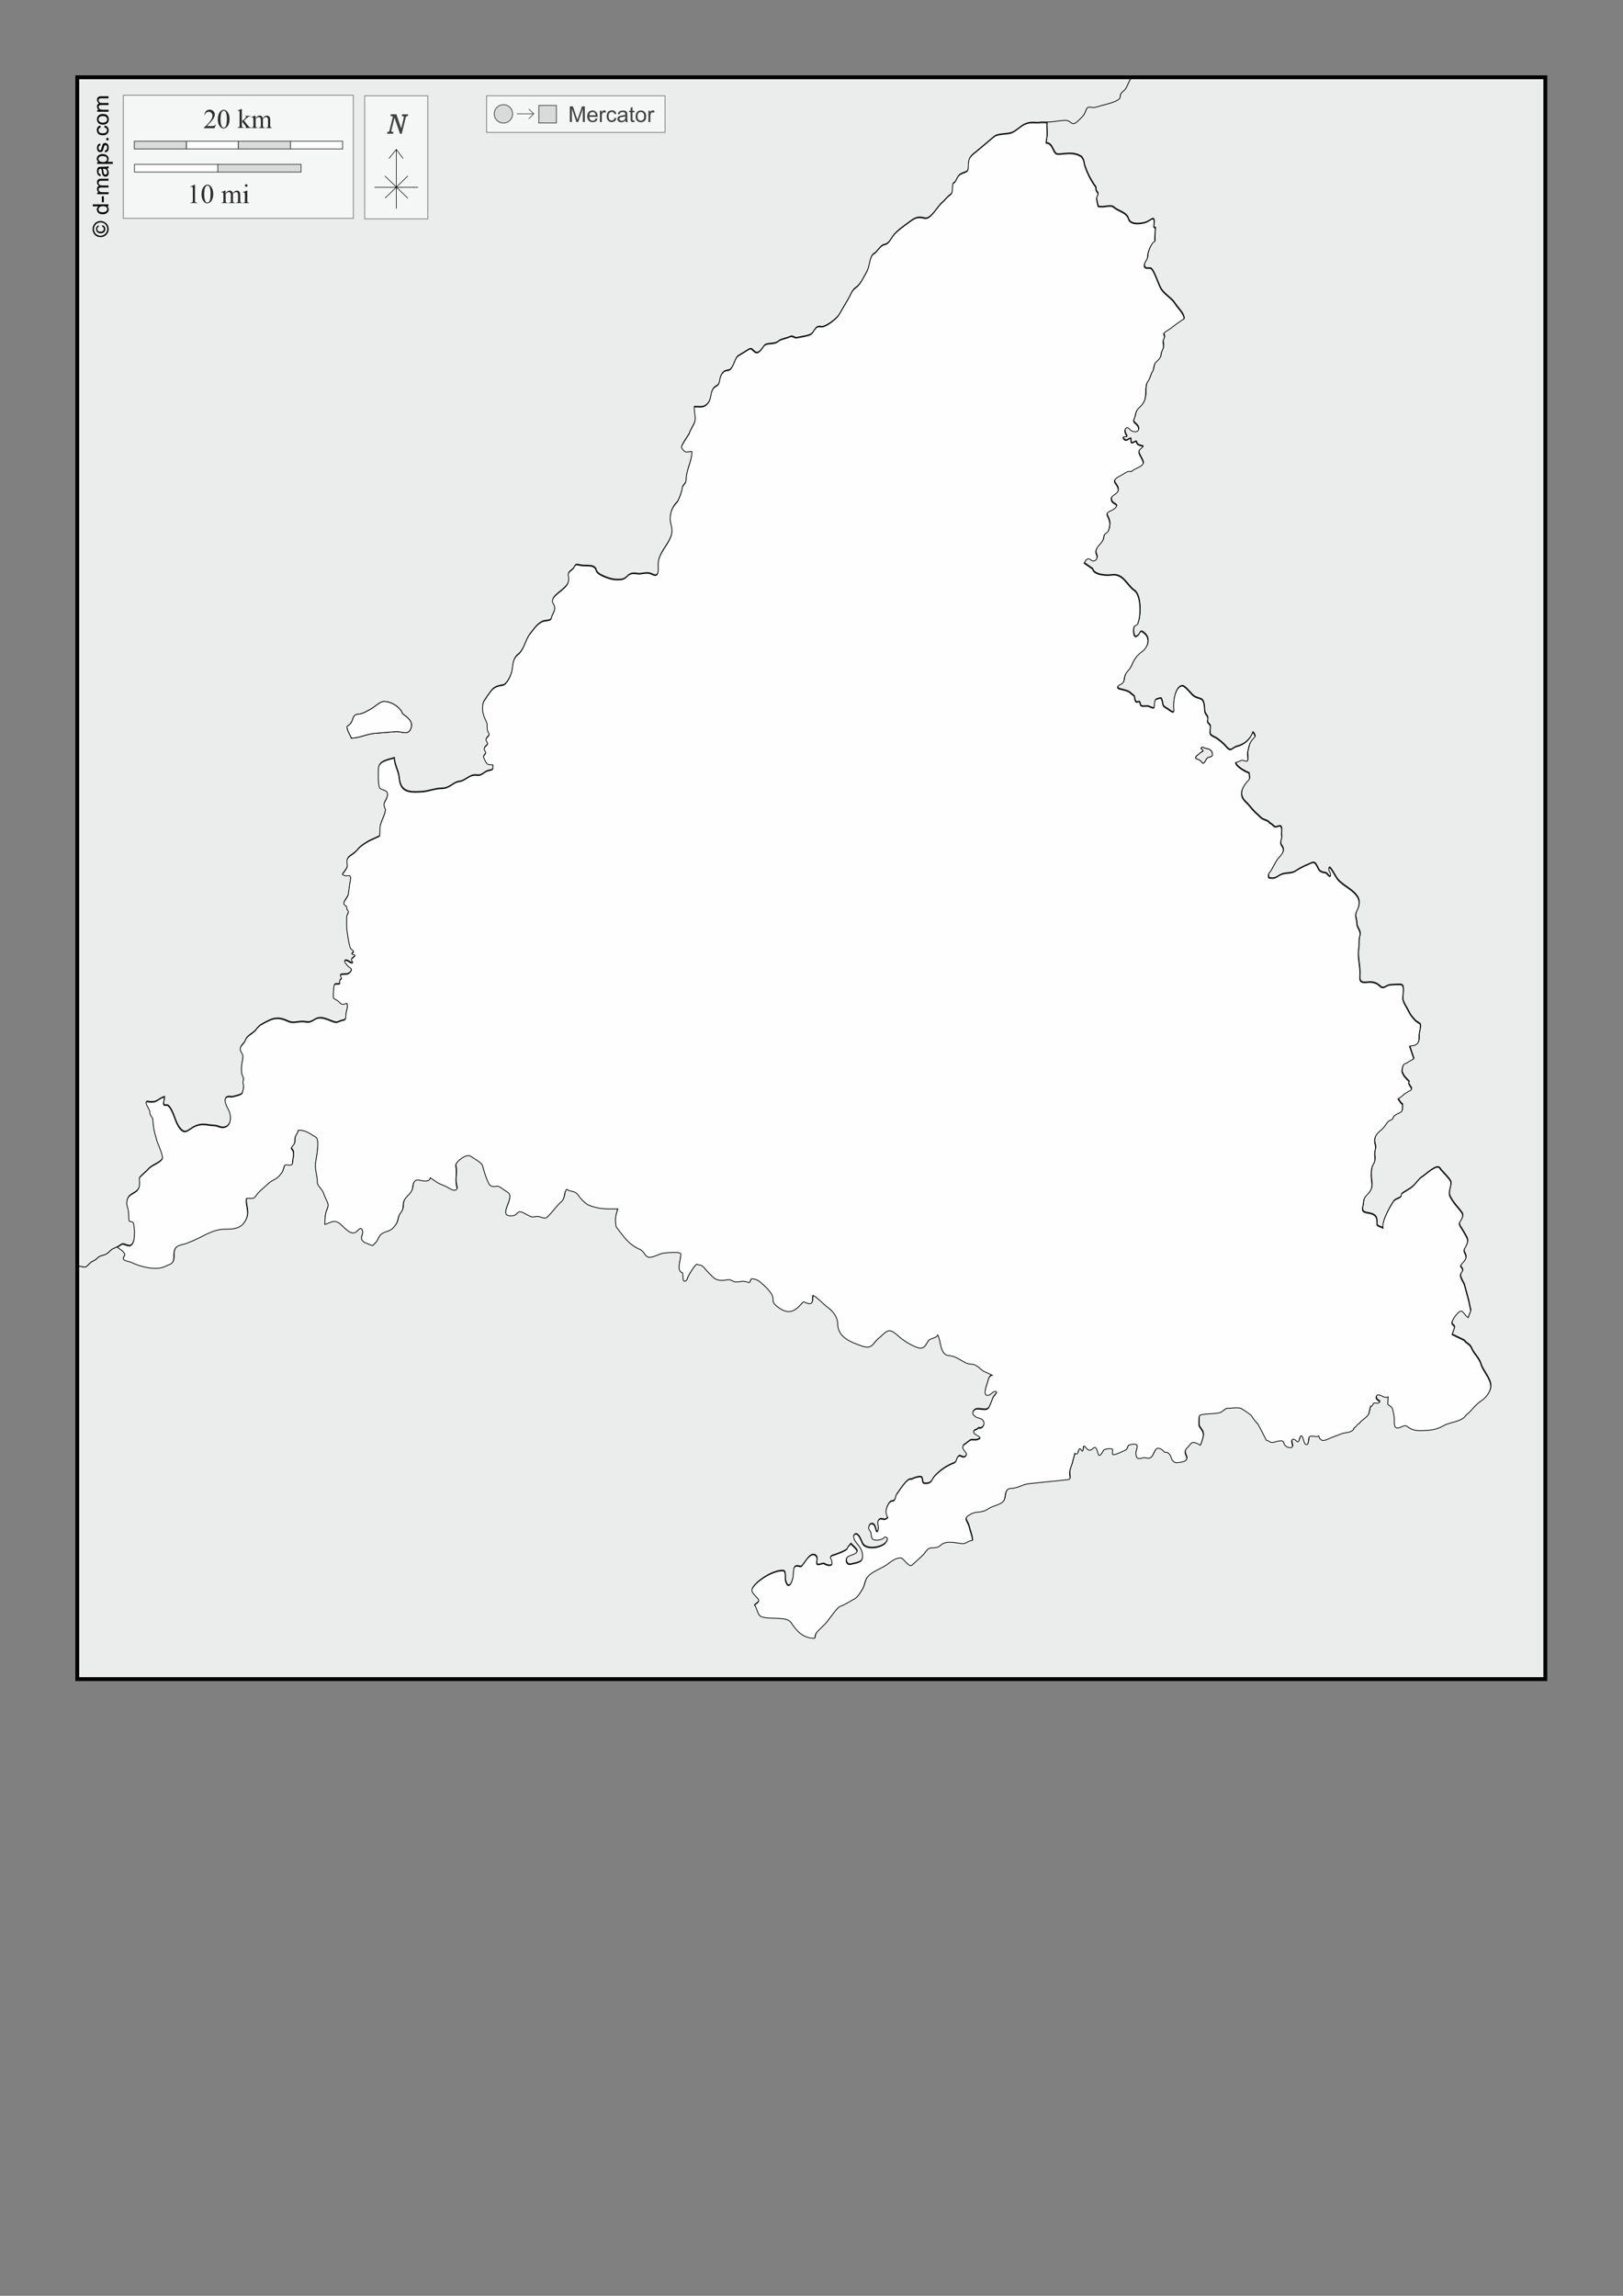 <?xml version="1.0" encoding="UTF-8"?>
<!DOCTYPE svg PUBLIC "-//W3C//DTD SVG 1.1//EN" "http://www.w3.org/Graphics/SVG/1.1/DTD/svg11.dtd">
<!-- Creator: CorelDRAW -->
<svg xmlns="http://www.w3.org/2000/svg" xml:space="preserve" width="210mm" height="297mm" version="1.1" style="shape-rendering:geometricPrecision; text-rendering:geometricPrecision; image-rendering:optimizeQuality; fill-rule:evenodd; clip-rule:evenodd"
viewBox="0 0 21000 29700"
 xmlns:xlink="http://www.w3.org/1999/xlink">
 <rect x="0" y="0" width="21000" height="29700" fill="#808080" stroke="none"/>
 <defs>
  <style type="text/css">
   <![CDATA[
    .str1 {stroke:black;stroke-width:10;stroke-opacity:0.502}
    .str3 {stroke:black;stroke-width:50}
    .str5 {stroke:#434242;stroke-width:10}
    .str2 {stroke:#3F3E3F;stroke-width:10}
    .str0 {stroke:black;stroke-width:10}
    .str6 {stroke:#2B2A29;stroke-width:7.62}
    .str4 {stroke:black;stroke-width:7.62}
    .fil7 {fill:none}
    .fil1 {fill:#FEFEFE}
    .fil0 {fill:#EBECEC}
    .fil9 {fill:#D9DADA}
    .fil5 {fill:#FEFEFE;fill-rule:nonzero}
    .fil4 {fill:#D9DADA;fill-rule:nonzero}
    .fil8 {fill:#434242;fill-rule:nonzero}
    .fil6 {fill:#2B2A29;fill-rule:nonzero}
    .fil3 {fill:black;fill-rule:nonzero}
    .fil2 {fill:#FEFEFE;fill-rule:nonzero;fill-opacity:0.502}
   ]]>
  </style>
 </defs>
 <g id="Plan_x0020_1">
  <path class="fil0 str0" d="M15633 9685c-20,5 -52,-14 -73,-18 -12,-3 -29,13 -16,24 10,8 22,12 22,26 -8,2 -33,18 -39,24 -15,15 -79,57 -52,72 29,16 54,17 75,48 35,50 49,-54 84,-61 13,-2 42,-11 50,-21 11,-14 -1,-66 -18,-73l-33 -21zm-14633 6689l93 18c24,8 68,-57 92,-69 27,-13 54,-26 75,-48 36,-39 75,-29 117,-54 39,-23 56,-59 102,-75l43 -20 0 0c33,27 124,67 86,122 -38,55 59,55 101,76 112,56 313,105 426,52 98,-46 119,-32 119,-156 0,-145 106,-110 199,-160 159,-55 286,-168 462,-168 137,0 232,-16 282,-151 31,-82 -22,-176 -5,-246 39,-10 91,15 117,-27 21,-34 63,-74 94,-102 52,-42 75,-78 139,-110 54,-27 78,-53 112,-101 14,-21 24,-83 36,-91 21,-15 97,22 97,-28 0,-50 32,-130 -2,-168 -29,-32 -1,-39 22,-74 21,-32 4,-64 17,-97 14,-35 32,-49 41,-87 97,0 148,46 225,91 54,32 7,262 -2,322 -16,95 25,182 21,269 16,60 70,83 85,144 10,38 61,121 56,151 -6,37 -26,69 -33,105 -7,37 -10,100 -10,138 72,-18 112,-68 185,-17 59,41 129,151 207,122 33,-12 74,-98 96,-23 17,58 -57,92 23,150l105 43c28,-23 54,-47 75,-94 47,-107 132,-68 197,-141 48,-54 46,-61 63,-128 19,-75 63,-64 63,-166 0,-108 110,-122 122,-228 5,-46 19,-104 83,-91 46,9 132,31 145,-30l76 51c49,36 108,46 159,79 29,18 98,57 112,4 -36,-114 4,-182 -18,-288 -10,-49 139,-162 190,-127 36,25 146,83 157,123 21,80 46,158 79,229 22,47 68,45 113,37 22,-4 102,61 130,77 119,67 -146,319 58,307 92,-6 57,-89 161,-33 57,25 81,58 145,43 50,-13 94,28 135,17 30,-8 148,-169 192,-204 65,-52 31,-120 77,-166 46,34 106,14 144,71 29,43 96,118 145,136 139,54 231,46 372,46 -29,87 -40,133 -22,232 108,135 153,224 311,294 46,20 59,79 99,96 48,21 145,-40 197,-49 27,-5 226,-27 229,10 5,71 -64,221 22,243 8,31 4,63 11,93 8,35 50,6 52,-18 3,-27 101,-184 122,-184 2,-5 14,4 17,5 9,4 23,7 33,7 20,2 32,23 49,35 12,21 107,119 130,135 46,34 115,29 170,18 46,-9 69,28 107,28 74,0 85,-23 162,7 32,13 14,-49 54,-48 31,1 70,18 94,38 49,41 163,140 169,205 7,74 -7,51 43,107 118,93 205,112 319,-17 53,-60 24,-28 97,-13 74,15 46,-60 57,-105 31,0 156,129 192,154 65,45 130,128 130,208 0,180 168,241 316,294 145,51 137,-49 233,-115 108,-108 128,-111 241,-11 64,57 167,120 249,147 105,35 109,-94 163,-111 19,-6 92,-28 92,-54 43,57 26,260 145,267 120,7 196,110 285,110 69,0 109,53 162,91l114 53c-38,9 -50,49 -62,97 -6,26 -74,184 17,162 27,-7 61,-52 83,-50 49,6 -17,57 -27,79 -20,47 -34,97 -59,139l-24 15c-30,10 -88,-5 -122,-4 -39,1 -80,46 -44,80 26,24 41,32 75,39 29,6 53,32 57,61 4,37 -34,85 -73,65 -12,28 -64,22 -62,54 2,40 158,69 40,100 -29,8 -53,-5 -80,4 -15,5 -52,41 -73,52 -53,29 -15,76 10,106 32,40 -19,81 -52,54 -12,1 -22,-12 -29,-9 -43,15 -28,77 -71,94 -98,39 -164,83 -243,162 -51,51 -37,109 -137,102 -33,-2 -24,-47 -33,-71 -14,-37 -118,6 -138,18 -52,-29 -165,166 -189,191 -14,15 -17,86 -45,88 -42,3 -53,22 -72,59 -32,64 -23,109 3,157l-36 24c-27,4 -62,-21 -83,7 -20,27 -10,53 -4,81 3,11 -2,36 -4,48 -7,28 -19,30 -27,3 -8,-27 -13,-65 -39,-79 -24,-13 -45,4 -52,27 -9,29 -3,34 12,55 37,52 -10,124 92,124 27,0 87,-14 99,-41 32,3 51,12 21,64 -46,79 -265,115 -310,20 -12,-26 -65,-176 -113,-98l10 49c26,47 71,81 91,134 16,43 32,123 -18,151 -33,18 -84,27 -120,35 -58,14 -77,-63 -41,-96 27,-25 150,-42 117,-89 -23,-33 -50,-52 -77,-81 -2,3 -4,7 -7,10 -8,10 -16,19 -24,28 -5,6 -12,22 -15,28 -9,23 -136,71 -164,79 -104,29 -15,42 -33,119 -8,36 -83,9 -99,-4 -17,-14 -92,32 -97,-2 -6,-39 19,-78 -16,-105 -82,-63 -161,155 -197,144 -85,-26 -86,12 -90,105 -3,78 -64,223 -102,74 -7,-26 9,-123 -30,-126 -122,-9 -327,120 -392,217 -55,82 129,140 63,193 -14,11 -27,23 -41,34 36,29 35,131 92,149 124,40 324,-11 382,76 79,120 161,202 304,202 1,-2 0,0 1,-2 5,-1 4,-32 7,-39 9,-18 18,-36 32,-50l97 -96c40,-39 151,-207 188,-223 59,-25 108,-49 162,-84 66,-28 87,-72 123,-127 34,-52 30,-72 50,-128 36,-103 190,-141 276,-204 54,-39 124,-99 191,-84 31,18 98,123 134,90l135 -123c25,-23 51,-70 73,-85 52,-35 103,7 164,-50 67,-62 191,-28 271,-20 58,6 84,-40 136,-40l1 -1c0,-54 -29,-115 -40,-166 -18,-88 -86,-112 2,-163 96,-64 148,-14 244,-80 71,-49 200,-50 214,-139 10,-62 14,-121 75,-124 108,-5 148,-53 246,-63l439 -45c95,-10 88,-2 79,-76 -7,-58 29,-110 39,-168l28 -102c6,9 16,11 36,3 3,-1 17,-94 41,-55 53,87 4,-102 66,-22 87,113 109,-113 157,74 19,74 64,-35 72,-41 18,-16 91,-25 113,-15 11,5 -4,58 4,69 12,18 112,-31 133,-40 58,-26 43,-16 69,-72 8,-16 116,-39 116,4 0,47 -27,72 -12,129 17,67 79,12 124,24 97,27 87,-66 137,-117 22,-22 74,7 88,26 29,40 25,-2 69,33 45,35 21,86 83,117 23,12 123,-8 140,-26 47,-51 -64,-91 26,-171 30,-27 41,-71 91,-59 23,6 51,20 71,34 8,-12 50,-136 36,-147 0,-45 -55,-82 -55,-116 0,-23 -3,-108 9,-121 26,-30 222,-16 276,-43 17,-8 60,-46 72,-48l1 -2c43,0 152,-17 185,0 33,17 115,68 137,96 11,13 47,71 58,77 1,6 7,8 7,12 6,3 11,11 16,12l45 83 67 132c31,3 44,31 79,29 48,-3 136,-56 150,13 7,36 68,68 102,48 27,-16 -26,-74 6,-99 26,-20 49,26 68,30 19,4 24,-61 40,-74 31,-25 35,88 64,106 42,26 33,-75 45,-93 23,-33 104,9 123,-16l14 35c26,12 19,29 56,23 22,-4 43,-11 63,-22 48,-24 105,-38 154,-61 50,-24 154,-13 169,-74 -2,-1 -1,0 -1,-2 23,-6 48,-60 75,-63 4,-25 109,-81 119,-127l23 -95c20,9 26,-21 37,-34 16,-20 58,15 78,-17 9,-15 -49,-25 -44,-61 11,-71 80,-7 116,-2 17,2 29,0 40,-5l-4 86c-6,21 51,39 58,62 11,36 19,71 24,108 10,62 -28,194 99,130 67,-33 57,2 124,30 34,14 82,22 119,21 115,-3 199,-6 299,-65 78,-46 239,-51 286,-133 72,-54 119,-136 197,-186 53,-34 102,-91 120,-154 32,-108 -96,-226 -122,-319 -22,-81 -89,-128 -119,-202 -25,-61 -69,-63 -99,-107l-155 -75c8,-25 17,-54 24,-69 25,-57 -27,-40 -27,-87 0,-27 94,-181 137,-143 24,22 44,55 73,78l34 -87 -27 -130 -54 -200c-13,-48 -80,-117 -38,-166 39,-44 -19,-68 -12,-87 11,-32 54,-54 67,-96 15,-50 -42,-78 -15,-126 65,-114 41,-116 -17,-222 -15,-32 -70,-85 -45,-122 20,-30 53,-78 28,-115 -49,-71 -118,-134 -156,-216 -26,-56 16,-119 12,-180 -2,-41 -117,-139 -143,-183 -38,-61 -178,78 -229,110 -50,31 -81,93 -128,129 -19,23 -139,84 -139,95 4,61 -75,50 -103,94 -50,77 -153,255 -135,345 -17,-10 -79,-23 -79,-44 0,-35 3,-83 -23,-111 -60,-65 -189,-10 -161,-118 15,-56 1,-102 43,-144 52,-52 85,-95 74,-174 -10,-73 -19,-185 27,-246 22,-51 10,-78 10,-126 0,-48 22,-68 7,-117 -28,-96 21,-147 88,-199 36,-28 64,-102 105,-116 37,-13 32,-19 45,-48 6,-13 55,-42 68,-44 1,-4 17,-6 19,-11 36,-7 27,-79 27,-104 -12,-4 -21,-16 -30,-29l-27 -40c24,-16 48,-32 70,-53 15,-15 57,-41 84,-54 62,-29 -37,-65 -10,-116 -17,-21 -65,-61 -75,-88 -9,-23 -22,-32 -18,-58 5,-35 9,-70 40,-89 16,-10 23,1 34,-17l79 -45 -55 -163 68 -12c60,-27 56,-68 56,-128 0,-40 34,-131 7,-150 -26,-19 -43,-23 -66,-49 -36,-40 -57,-65 -80,-115 -32,-68 -89,-123 -69,-206 0,-37 20,-135 -33,-135 -35,0 -135,-1 -164,12 -39,17 -64,47 -102,9 -44,-44 -101,-58 -163,-50 -119,15 -96,-42 -96,-126 0,-94 -33,-223 -16,-310 10,-49 -1,-116 12,-155 26,-77 -33,-102 -36,-169 0,-66 -35,-99 1,-167 27,-51 41,-109 16,-162 -52,-108 -190,-150 -269,-247 -23,-29 -125,-232 -107,-115 3,18 21,31 21,52 0,73 -49,-14 -62,-16 -30,-5 -41,-4 -69,-20 -26,-9 -45,-78 -67,-101 -27,-28 -56,-5 -89,9 -63,26 -113,50 -171,89 -43,28 -99,22 -147,32 -89,19 -90,78 -196,55 -17,-59 10,-61 35,-107l62 -112c36,-65 131,-112 71,-196 -38,-53 7,-80 -2,-133 -7,-40 23,-146 -45,-119 -62,24 -50,-13 -107,-41 -25,-31 -50,-36 -84,-49 -32,-12 -57,-49 -83,-69 -52,-42 -96,-110 -148,-158 -102,-94 -36,-206 45,-288 14,-14 1,-61 1,-84 -43,-14 -175,-85 -175,-139 30,-4 51,-20 78,-28 29,-9 71,31 79,-1 9,-27 -6,-69 -1,-101 4,-26 12,-49 17,-74 10,-51 42,-94 78,-128 8,-7 -22,-58 -28,-60 -34,101 -112,164 -213,188 -23,5 -63,40 -73,40 -34,2 -60,-42 -80,-62 -27,-27 -73,-65 -105,-87 -20,-13 -67,-28 -78,-50 -13,-28 3,-71 -1,-104 -3,-31 -43,-34 -36,-74 3,-23 8,-38 -6,-59 -37,-52 -29,-54 -34,-113 -13,-158 -78,-81 -159,-163 -22,-22 -96,-113 -125,-113 -99,0 -121,221 -112,294 12,91 -47,22 -86,1 -85,-45 -40,-57 -78,-134 -5,-9 -69,11 -74,21 -19,36 -7,67 -18,100 -6,18 -68,-19 -81,-20 -30,-2 -91,16 -97,-23 -11,-72 -42,-5 -60,-38 -34,-64 15,-50 -60,-101 -34,-47 -159,-53 -169,-71 -22,-40 50,-45 69,-76 17,-28 12,-68 27,-99 24,-50 60,-67 83,-124 29,-73 68,-128 131,-173 76,-54 113,-165 38,-232 -78,-69 -44,-2 -106,34 -46,27 -45,-104 -32,-127 17,-28 46,-8 52,-56 36,-87 39,-349 -49,-409 -100,-69 -143,-222 -294,-201 -64,9 -231,3 -247,-79l-109 -76c21,-44 48,-78 85,-45 47,42 101,-10 75,-65 -41,-88 74,-138 90,-207 13,-54 -1,-47 49,-82 22,-15 35,-89 33,-116 -9,-108 -93,-117 28,-171 21,-9 86,-50 46,-74 -42,-26 -53,-33 -55,-78 -1,-36 83,-62 89,-100 13,-94 -135,-112 33,-196 58,-29 86,-66 137,-51 36,-40 136,-59 153,-104 11,-32 -52,-108 -55,-144 -3,-46 48,-55 54,-78 -45,-15 -75,-7 -89,-63 -36,0 -69,60 -69,-28 0,-43 -54,45 -89,0 -35,-45 19,-32 38,-37 0,-7 -5,-12 -9,-18 -15,-34 -30,-57 -2,-89 25,-29 46,20 73,33 85,40 125,-31 50,-91 -48,-39 -14,-52 -4,-106 20,-103 52,-85 103,-161 59,-87 11,-213 60,-279 33,-44 38,-102 67,-141 15,-46 10,-91 51,-122 18,-14 50,-52 51,-74 5,-79 51,-76 28,-171 -8,-35 37,-56 9,-100 -15,-23 72,-64 95,-84 21,-18 149,-114 168,-118 0,-70 -84,-141 -116,-194 -50,-80 -139,-116 -187,-200 -25,-43 -89,-234 -120,-250 -7,-28 -113,23 -89,-67 12,-43 41,-56 41,-108 0,-41 49,-171 91,-182 6,-24 -3,-46 2,-67l6 -109c-14,1 -22,-5 -20,-23 18,-164 -30,-68 -114,-44 -60,17 -191,34 -214,-48 -25,-86 -128,-94 -190,-150 -42,-38 -130,9 -201,-11 -2,-1 -2,0 -2,-2 -6,-24 -26,-100 -18,-116 34,-69 5,-57 -7,-89 -5,-14 0,-43 -10,-52 -24,-24 -38,-58 -57,-87 -27,-41 -82,-166 -88,-212 -3,-22 -6,-44 -33,-83 -106,-72 -216,-34 -308,-34 -65,0 -57,-145 -150,-145l-1 -1c0,-39 13,-76 13,-115 0,-46 -7,-115 -1,-157l0 0c79,0 149,-18 225,-22 99,-5 81,94 174,7 20,-18 68,-64 80,-87 42,-80 19,-100 105,-87 34,6 83,-15 116,-24 56,-16 244,-54 244,-112 0,-68 53,-67 78,-118l66 -139 0 0 5361 0 0 20722 -18995 0 0 -5348 0 0z"/>
  <path class="fil0 str0" d="M5189 9193c-50,-68 -137,-118 -223,-118 -49,0 -115,70 -165,96 -49,25 -102,64 -159,67 -95,5 -58,80 -118,134 -38,35 -43,15 -24,76 10,33 37,68 45,101 100,0 199,-54 302,-62l270 -22c83,-7 163,54 199,-41 34,-89 -37,-138 -105,-188l-22 -43zm-4189 7181l93 18c24,8 68,-57 92,-69 27,-13 54,-26 75,-48 36,-39 75,-29 117,-54 39,-23 56,-59 102,-75l43 -20 0 0 60 -38c36,-3 54,21 92,21 91,0 74,-243 56,-296 -9,-27 -54,-13 -57,-33 -6,-37 -3,-78 -7,-118 -6,-53 -34,-86 -17,-146 21,-98 146,-75 159,-189 4,-34 -1,-58 -1,-91 0,-20 86,-84 107,-110 53,-65 143,-78 187,-139 28,-39 -73,-225 -77,-277 -26,-79 -38,-145 -42,-228 -3,-48 -40,-53 -40,-108 0,-36 -91,-141 -24,-129 127,22 118,-38 213,-62 0,29 -12,57 -12,85 0,44 40,9 61,30 70,71 84,203 143,283 81,109 112,19 212,-21 95,-38 148,-8 241,-5 55,2 88,41 148,16 76,-32 72,-155 40,-216 -26,-50 -112,-201 38,-171 34,-9 122,-24 135,-51 6,-14 22,-77 19,-91 -10,-53 -9,-41 -2,-91 4,-30 -17,-41 -22,-68 -7,-36 -4,-121 5,-156 10,-38 18,-79 -4,-112 -57,-84 19,-98 45,-166 26,-69 108,-84 151,-154l40 -39c130,-72 203,-124 350,-55 55,26 86,21 145,12 116,-18 106,36 212,-32 107,-68 241,63 298,34 81,-41 105,-2 105,-93 0,-50 31,-92 16,-151 -63,13 -64,26 -116,-30 -15,-16 -63,-26 -63,-52 0,-24 4,-147 17,-161 12,-12 67,5 67,-16 0,-41 -14,-24 23,-61 -4,-17 -15,-32 -15,-49 62,-16 104,14 141,-56 10,-19 -9,-31 -23,-40 -15,-10 -104,-99 -41,-89 23,4 50,33 72,33 20,0 2,-26 -2,-33 -15,-23 20,-36 34,-52 29,-32 -33,-18 -33,-40 2,-1 16,-13 21,-13 8,-32 -34,-31 -44,-68 -18,-65 -28,-133 -38,-201 -9,-62 -5,-126 -5,-190 0,-17 16,-42 21,-60 5,-21 -13,-24 -17,-40 -15,-65 9,-18 -33,-56 -32,-29 40,-94 47,-128 12,-58 15,-121 28,-179 18,-128 -37,-36 -102,-88 -4,-3 63,-71 63,-107 0,-55 -20,-88 32,-127 34,-26 74,-49 100,-84 30,-40 117,-98 164,-119l119 -55c11,-5 5,-99 11,-132 13,-70 64,-146 69,-216 -49,-92 9,-96 24,-175 14,-72 -40,-69 -90,-94 -36,-18 -26,-205 -26,-255 0,-102 122,-113 204,-140 0,84 55,167 63,255 17,191 126,194 297,183 87,-6 168,-43 255,-43 107,0 145,-83 230,-90 62,-9 109,-64 169,-79 31,-8 50,-1 79,-1 41,0 78,-51 124,-60 67,-13 61,-13 61,-78 -88,0 -83,-16 -118,-90 -14,-29 15,-36 22,-56 12,-36 -47,-50 5,-96 30,-27 27,-34 7,-65 -28,-45 57,-59 28,-106 -37,-59 -1,-98 -34,-155 -39,-83 -56,-139 -36,-235 4,-19 101,-155 118,-171 44,-39 78,-44 135,-54 49,-8 100,-116 113,-165 25,-87 4,-174 91,-238 77,-70 89,-191 154,-269 53,-63 73,-108 150,-150 27,-15 112,-9 118,-39 18,-84 79,-115 26,-199 -47,-73 93,-144 144,-200 56,-50 65,-97 52,-166 -8,-42 47,-58 68,-91 27,-42 19,-50 80,-35 72,18 195,-19 212,68 11,59 193,119 251,119 62,0 101,7 146,-40 53,-56 93,-40 161,-34 64,-7 113,-24 171,7 101,53 69,-104 75,-157 16,-140 141,-235 173,-369 17,-74 -18,-128 -18,-195 0,-92 30,-159 96,-225 19,-38 60,-139 60,-180 0,-27 50,-48 50,-104 0,-126 75,-234 75,-363 -79,0 -81,31 -134,-49 -13,-20 82,-152 99,-182 15,-59 74,-127 77,-180 3,-59 -13,-110 -13,-166 80,0 125,20 181,-51 40,-51 28,-124 61,-178 29,-47 74,-33 84,-96 11,-68 29,-139 108,-145 70,-6 83,-144 130,-185l142 -87c43,-26 55,32 96,43 36,9 80,-60 96,-83 38,-55 132,-13 190,-65 30,-27 107,-37 150,-58 36,-18 56,21 90,13 50,-10 129,-21 171,-40 60,-27 57,-125 145,-101 57,4 197,-103 227,-154l124 -211c30,-51 43,-107 96,-143 61,-41 106,-145 143,-210 36,-62 36,-192 84,-224 58,-32 84,-112 145,-122 47,-8 74,-60 101,-101 47,-72 145,-136 216,-189 76,-56 107,-75 201,-51 79,20 164,-153 224,-201 38,-31 64,-74 106,-102 50,-34 16,-110 41,-150 48,-25 36,-87 100,-121 54,-29 94,-14 94,-91 0,-134 33,-138 133,-222l197 -166c57,-48 179,-26 244,-59 58,-29 105,-83 163,-107 84,-35 126,-5 202,-20l79 1 0 0c79,0 149,-18 225,-22 99,-5 81,94 174,7 20,-18 68,-64 80,-87 42,-80 19,-100 105,-87 34,6 83,-15 116,-24 56,-16 244,-54 244,-112 0,-68 53,-67 78,-118l66 -139 0 0 -13635 0 0 15374 0 0z"/>
  <path class="fil1 str0" d="M15633 9685c-20,5 -52,-14 -73,-18 -12,-3 -29,13 -16,24 10,8 22,12 22,26 -8,2 -33,18 -39,24 -15,15 -79,57 -52,72 29,16 54,17 75,48 35,50 49,-54 84,-61 13,-2 42,-11 50,-21 11,-14 -1,-66 -18,-73l-33 -21zm-10444 -492c-50,-68 -137,-118 -223,-118 -49,0 -115,70 -165,96 -49,25 -102,64 -159,67 -95,5 -58,80 -118,134 -38,35 -43,15 -24,76 10,33 37,68 45,101 100,0 199,-54 302,-62l270 -22c83,-7 163,54 199,-41 34,-89 -37,-138 -105,-188l-22 -43zm8358 -7612c-6,43 1,111 1,157 0,38 -13,75 -13,115l1 1c92,0 84,145 150,145 92,0 202,-38 308,34 27,39 31,61 33,83 6,46 61,171 88,212 19,29 33,62 57,87 9,9 4,38 10,52 12,32 42,20 7,89 -8,16 13,92 18,116 1,2 0,2 2,2 71,20 159,-27 201,11 62,56 165,64 190,150 23,81 154,65 214,48 85,-25 132,-121 114,44 -2,17 6,23 20,23l-6 109c-5,21 3,43 -2,67 -42,10 -91,140 -91,182 0,53 -29,65 -41,108 -25,90 82,39 89,67 32,16 95,207 120,250 49,84 138,120 187,200 31,53 116,124 116,194 -18,5 -147,100 -168,118 -23,20 -110,61 -95,84 28,44 -17,65 -9,100 23,95 -23,92 -28,171 -1,23 -33,61 -51,74 -41,31 -36,76 -51,122 -29,39 -34,97 -67,141 -49,66 -1,192 -60,279 -51,76 -84,58 -103,161 -10,54 -45,67 4,106 75,60 36,132 -50,91 -27,-13 -48,-62 -73,-33 -28,32 -13,55 2,89 4,7 9,11 9,18 -19,5 -73,-8 -38,37 35,45 89,-43 89,0 0,88 33,28 69,28 14,56 44,48 89,63 -6,23 -57,32 -54,78 3,36 66,112 55,144 -16,45 -117,64 -153,104 -51,-15 -79,22 -137,51 -168,84 -20,102 -33,196 -5,38 -90,64 -89,100 1,45 12,52 55,78 40,25 -25,65 -46,74 -121,53 -37,63 -28,171 2,26 -11,101 -33,116 -50,35 -36,27 -49,82 -16,69 -131,119 -90,207 26,55 -28,107 -75,65 -37,-33 -64,1 -85,45l109 76c16,82 183,88 247,79 152,-21 194,132 294,201 87,61 85,322 49,409 -6,48 -35,28 -52,56 -14,23 -14,154 32,127 62,-36 27,-104 106,-34 75,67 38,178 -38,232 -63,45 -102,100 -131,173 -23,57 -59,74 -83,124 -15,31 -10,71 -27,99 -19,31 -91,36 -69,76 10,18 135,23 169,71 75,51 26,37 60,101 17,33 49,-34 60,38 6,39 67,21 97,23 14,1 75,37 81,20 12,-33 -1,-64 18,-100 5,-10 70,-30 74,-21 38,77 -7,89 78,134 39,21 98,90 86,-1 -9,-72 13,-294 112,-294 29,0 103,91 125,113 82,82 146,5 159,163 5,59 -3,62 34,113 14,20 10,36 6,59 -6,40 34,43 36,74 4,32 -12,76 1,104 11,22 58,37 78,50 32,21 78,60 105,87 20,20 46,64 80,62 10,-1 50,-35 73,-40 100,-24 179,-87 213,-188 6,2 35,53 28,60 -36,34 -68,77 -78,128 -5,25 -13,48 -17,74 -5,32 10,74 1,101 -8,32 -50,-8 -79,1 -27,8 -48,24 -78,28 0,54 132,125 175,139 0,23 13,70 -1,84 -81,82 -147,193 -45,288 52,48 96,116 148,158 26,21 51,57 83,69 34,13 59,18 84,49 57,29 45,66 107,41 68,-26 38,79 45,119 10,53 -36,80 2,133 61,84 -35,131 -71,196l-62 112c-26,46 -52,49 -35,107 105,23 106,-36 196,-55 48,-10 104,-3 147,-32 59,-39 109,-63 171,-89 33,-14 62,-37 89,-9 21,23 41,92 67,101 28,16 39,15 69,20 13,2 62,88 62,16 0,-21 -18,-34 -21,-52 -18,-117 84,86 107,115 78,97 217,139 269,247 25,53 11,111 -16,162 -36,68 -1,101 -1,167 3,68 62,93 36,169 -13,39 -2,105 -12,155 -17,87 16,216 16,310 0,84 -23,141 96,126 62,-8 119,6 163,50 38,38 64,9 102,-9 30,-13 129,-12 164,-12 53,0 33,98 33,135 -19,83 38,138 69,206 23,49 45,74 80,115 23,26 40,30 66,49 26,19 -7,110 -7,150 0,60 4,101 -56,128l-68 12 55 163 -79 45c-11,18 -18,8 -34,17 -31,19 -35,54 -40,89 -4,27 10,36 18,58 10,27 58,67 75,88 -27,51 72,87 10,116 -27,13 -68,39 -84,54 -22,21 -46,37 -70,53l27 40c8,13 18,25 30,29 0,25 9,96 -27,104 -3,5 -18,7 -19,11 -13,2 -62,31 -68,44 -13,29 -8,35 -45,48 -40,14 -69,88 -105,116 -66,52 -115,102 -88,199 14,49 -7,69 -7,117 0,48 13,75 -10,126 -46,61 -37,173 -27,246 11,79 -22,122 -74,174 -42,42 -28,88 -43,144 -29,109 101,53 161,118 26,28 23,75 23,111 0,21 62,34 79,44 -18,-90 85,-268 135,-345 28,-43 107,-33 103,-94 -1,-11 120,-72 139,-95 47,-36 78,-98 128,-129 51,-31 191,-171 229,-110 27,44 141,142 143,183 3,61 -38,124 -12,180 38,82 106,144 156,216 25,36 -8,84 -28,115 -25,37 30,89 45,122 58,106 82,108 17,222 -28,48 30,75 15,126 -13,43 -56,65 -67,96 -6,18 51,42 12,87 -43,49 25,118 38,166l54 200 27 130 -34 87c-30,-23 -49,-57 -73,-78 -43,-38 -137,115 -137,143 0,47 51,29 27,87 -7,15 -16,44 -24,69l155 75c30,44 73,46 99,107 30,74 97,122 119,202 26,94 153,211 122,319 -18,62 -68,120 -120,154 -78,51 -125,132 -197,186 -47,82 -208,87 -286,133 -100,58 -184,61 -299,65 -37,1 -86,-6 -119,-21 -67,-29 -57,-64 -124,-30 -127,63 -89,-69 -99,-130 -6,-38 -13,-72 -24,-108 -7,-24 -64,-42 -58,-62l4 -86c-12,6 -24,7 -40,5 -35,-5 -105,-69 -116,2 -6,36 53,46 44,61 -20,32 -62,-3 -78,17 -11,14 -17,43 -37,34l-23 95c-10,46 -116,101 -119,127 -27,4 -52,58 -75,63 0,2 -1,2 1,2 -15,62 -119,51 -169,74 -49,23 -107,37 -154,61 -21,10 -41,18 -63,22 -37,6 -30,-11 -56,-23l-14 -35c-20,25 -101,-17 -123,16 -12,18 -3,119 -45,93 -30,-18 -34,-131 -64,-106 -16,13 -21,79 -40,74 -19,-4 -42,-51 -68,-30 -32,24 21,83 -6,99 -34,20 -95,-12 -102,-48 -13,-69 -101,-16 -150,-13 -35,2 -48,-26 -79,-29l-67 -132 -45 -83c-5,-1 -10,-10 -16,-12 0,-4 -6,-6 -7,-12 -11,-6 -48,-64 -58,-77 -23,-28 -104,-79 -137,-96 -33,-17 -141,0 -185,0l-1 2c-11,1 -55,39 -72,48 -54,27 -250,13 -276,43 -12,13 -9,98 -9,121 0,34 55,71 55,116 14,11 -28,135 -36,147 -20,-14 -48,-28 -71,-34 -50,-13 -61,31 -91,59 -89,80 21,120 -26,171 -16,18 -117,37 -140,26 -61,-31 -38,-82 -83,-117 -44,-35 -40,7 -69,-33 -14,-19 -66,-47 -88,-26 -51,51 -40,144 -137,117 -45,-13 -107,43 -124,-24 -15,-57 12,-82 12,-129 0,-42 -108,-20 -116,-4 -27,56 -11,46 -69,72 -21,9 -121,58 -133,40 -8,-12 7,-64 -4,-69 -22,-11 -95,-2 -113,15 -7,7 -53,116 -72,41 -48,-187 -70,39 -157,-74 -61,-80 -12,108 -66,22 -24,-39 -38,54 -41,55 -20,8 -30,6 -36,-3l-28 102c-10,58 -46,110 -39,168 9,73 16,66 -79,76l-439 45c-98,10 -138,58 -246,63 -62,3 -66,62 -75,124 -14,89 -143,90 -214,139 -96,67 -148,16 -244,80 -89,51 -21,75 -2,163 11,51 40,112 40,166l-1 1c-53,0 -78,47 -136,40 -80,-9 -205,-43 -271,20 -61,57 -112,15 -164,50 -22,15 -48,62 -73,85l-135 123c-36,33 -103,-72 -134,-90 -67,-15 -137,45 -191,84 -86,62 -240,101 -276,204 -20,56 -16,76 -50,128 -36,55 -57,99 -123,127 -54,35 -102,60 -162,84 -38,16 -149,184 -188,223l-97 96c-14,14 -23,32 -32,50 -3,7 -2,38 -7,39 -1,2 0,0 -1,2 -143,0 -225,-82 -304,-202 -58,-87 -258,-36 -382,-76 -56,-18 -56,-120 -92,-149 14,-12 27,-23 41,-34 66,-52 -118,-110 -63,-193 64,-97 270,-226 392,-217 40,3 24,100 30,126 38,148 99,3 102,-74 4,-93 5,-131 90,-105 36,11 115,-207 197,-144 35,27 10,66 16,105 5,34 80,-12 97,2 15,13 90,39 99,4 18,-78 -71,-90 33,-119 28,-8 155,-56 164,-79 3,-6 9,-22 15,-28 8,-9 17,-18 24,-28 3,-3 5,-7 7,-10 27,29 54,48 77,81 33,47 -90,64 -117,89 -36,33 -17,110 41,96 37,-9 87,-17 120,-35 50,-28 35,-108 18,-151 -20,-53 -65,-87 -91,-134l-10 -49c49,-79 101,71 113,98 45,96 264,60 310,-20 30,-52 12,-60 -21,-64 -12,27 -72,41 -99,41 -102,0 -55,-72 -92,-124 -15,-21 -21,-26 -12,-55 7,-23 28,-41 52,-27 26,14 31,52 39,79 8,27 21,25 27,-3 3,-11 7,-36 4,-48 -7,-28 -16,-54 4,-81 21,-28 56,-3 83,-7l36 -24c-27,-48 -35,-93 -3,-157 18,-37 30,-55 72,-59 28,-2 31,-73 45,-88 24,-25 137,-221 189,-191 20,-12 124,-55 138,-18 9,24 0,69 33,71 100,7 87,-52 137,-102 79,-79 145,-123 243,-162 43,-17 27,-78 71,-94 7,-2 17,10 29,9 32,26 84,-15 52,-54 -24,-30 -63,-77 -10,-106 21,-12 58,-47 73,-52 27,-9 51,4 80,-4 118,-31 -38,-60 -40,-100 -2,-32 50,-26 62,-54 38,20 77,-28 73,-65 -3,-29 -28,-55 -57,-61 -34,-7 -50,-15 -75,-39 -36,-34 5,-79 44,-80 34,-1 92,14 122,4l24 -15c24,-42 39,-92 59,-139 10,-22 76,-74 27,-79 -22,-3 -56,43 -83,50 -91,22 -23,-136 -17,-162 12,-48 23,-89 62,-97l-114 -53c-53,-38 -92,-91 -162,-91 -88,0 -165,-102 -285,-110 -119,-7 -102,-210 -145,-267 0,26 -73,48 -92,54 -53,17 -57,146 -163,111 -82,-27 -185,-90 -249,-147 -113,-100 -133,-97 -241,11 -97,66 -89,166 -233,115 -148,-52 -316,-113 -316,-294 0,-81 -65,-164 -130,-208 -36,-25 -161,-154 -192,-154 -11,45 17,120 -57,105 -73,-15 -45,-46 -97,13 -114,129 -201,110 -319,17 -50,-56 -35,-33 -43,-107 -7,-65 -120,-164 -169,-205 -23,-20 -63,-36 -94,-38 -39,-2 -22,60 -54,48 -77,-30 -87,-7 -162,-7 -38,0 -61,-37 -107,-28 -55,11 -124,15 -170,-18 -23,-17 -118,-115 -130,-135 -17,-12 -28,-34 -49,-35 -10,-1 -24,-3 -33,-7 -3,-1 -15,-10 -17,-5 -20,0 -119,157 -122,184 -3,25 -44,54 -52,18 -7,-30 -3,-62 -11,-93 -86,-22 -17,-172 -22,-243 -3,-36 -202,-14 -229,-10 -52,9 -149,70 -197,49 -40,-18 -53,-76 -99,-96 -158,-70 -204,-159 -311,-294 -18,-99 -7,-145 22,-232 -142,0 -233,7 -372,-46 -49,-19 -116,-94 -145,-136 -37,-56 -98,-36 -144,-71 -45,46 -12,114 -77,166 -44,35 -162,196 -192,204 -41,11 -85,-30 -135,-17 -63,16 -88,-17 -145,-43 -104,-57 -69,27 -161,33 -204,12 61,-241 -58,-307 -28,-16 -108,-81 -130,-77 -45,8 -91,11 -113,-37 -33,-71 -58,-149 -79,-229 -11,-40 -121,-98 -157,-123 -51,-35 -200,78 -190,127 22,106 -17,173 18,288 -14,53 -83,15 -112,-4 -51,-33 -110,-43 -159,-79l-76 -51c-12,62 -98,40 -145,30 -64,-13 -78,46 -83,91 -11,106 -122,120 -122,228 0,102 -45,91 -63,166 -17,67 -16,74 -63,128 -65,74 -150,34 -197,141 -21,47 -48,71 -75,94l-105 -43c-80,-58 -6,-92 -23,-150 -22,-74 -63,11 -96,23 -78,29 -147,-81 -207,-122 -73,-51 -113,-1 -185,17 0,-37 3,-100 10,-138 7,-36 27,-68 33,-105 5,-30 -46,-113 -56,-151 -16,-61 -69,-84 -85,-144 5,-87 -36,-175 -21,-269 10,-60 56,-290 2,-322 -77,-45 -128,-91 -225,-91 -10,38 -27,52 -41,87 -13,33 4,66 -17,97 -23,35 -51,42 -22,74 35,38 2,118 2,168 0,50 -76,13 -97,28 -12,9 -22,71 -36,91 -33,48 -58,74 -112,101 -63,32 -86,68 -139,110 -31,28 -73,68 -94,102 -26,42 -77,17 -117,27 -17,70 35,164 5,246 -50,136 -145,151 -282,151 -176,0 -303,113 -462,168 -94,50 -199,15 -199,160 0,124 -22,110 -119,156 -113,53 -314,3 -426,-52 -41,-21 -139,-20 -101,-76 38,-55 -53,-95 -86,-122l0 0 60 -38c36,-3 54,21 92,21 91,0 74,-243 56,-296 -9,-27 -54,-13 -57,-33 -6,-37 -3,-78 -7,-118 -6,-53 -34,-86 -17,-146 21,-98 146,-75 159,-189 4,-34 -1,-58 -1,-91 0,-20 86,-84 107,-110 53,-65 143,-78 187,-139 28,-39 -73,-225 -77,-277 -26,-79 -38,-145 -42,-228 -3,-48 -40,-53 -40,-108 0,-36 -91,-141 -24,-129 127,22 118,-38 213,-62 0,29 -12,57 -12,85 0,44 40,9 61,30 70,71 84,203 143,283 81,109 112,19 212,-21 95,-38 148,-8 241,-5 55,2 88,41 148,16 76,-32 72,-155 40,-216 -26,-50 -112,-201 38,-171 34,-9 122,-24 135,-51 6,-14 22,-77 19,-91 -10,-53 -9,-41 -2,-91 4,-30 -17,-41 -22,-68 -7,-36 -4,-121 5,-156 10,-38 18,-79 -4,-112 -57,-84 19,-98 45,-166 26,-69 108,-84 151,-154l40 -39c130,-72 203,-124 350,-55 55,26 86,21 145,12 116,-18 106,36 212,-32 107,-68 241,63 298,34 81,-41 105,-2 105,-93 0,-50 31,-92 16,-151 -63,13 -64,26 -116,-30 -15,-16 -63,-26 -63,-52 0,-24 4,-147 17,-161 12,-12 67,5 67,-16 0,-41 -14,-24 23,-61 -4,-17 -15,-32 -15,-49 62,-16 104,14 141,-56 10,-19 -9,-31 -23,-40 -15,-10 -104,-99 -41,-89 23,4 50,33 72,33 20,0 2,-26 -2,-33 -15,-23 20,-36 34,-52 29,-32 -33,-18 -33,-40 2,-1 16,-13 21,-13 8,-32 -34,-31 -44,-68 -18,-65 -28,-133 -38,-201 -9,-62 -5,-126 -5,-190 0,-17 16,-42 21,-60 5,-21 -13,-24 -17,-40 -15,-65 9,-18 -33,-56 -32,-29 40,-94 47,-128 12,-58 15,-121 28,-179 18,-128 -37,-36 -102,-88 -4,-3 63,-71 63,-107 0,-55 -20,-88 32,-127 34,-26 74,-49 100,-84 30,-40 117,-98 164,-119l119 -55c11,-5 5,-99 11,-132 13,-70 64,-146 69,-216 -49,-92 9,-96 24,-175 14,-72 -40,-69 -90,-94 -36,-18 -26,-205 -26,-255 0,-102 122,-113 204,-140 0,84 55,167 63,255 17,191 126,194 297,183 87,-6 168,-43 255,-43 107,0 145,-83 230,-90 62,-9 109,-64 169,-79 31,-8 50,-1 79,-1 41,0 78,-51 124,-60 67,-13 61,-13 61,-78 -88,0 -83,-16 -118,-90 -14,-29 15,-36 22,-56 12,-36 -47,-50 5,-96 30,-27 27,-34 7,-65 -28,-45 57,-59 28,-106 -37,-59 -1,-98 -34,-155 -39,-83 -56,-139 -36,-235 4,-19 101,-155 118,-171 44,-39 78,-44 135,-54 49,-8 100,-116 113,-165 25,-87 4,-174 91,-238 77,-70 89,-191 154,-269 53,-63 73,-108 150,-150 27,-15 112,-9 118,-39 18,-84 79,-115 26,-199 -47,-73 93,-144 144,-200 56,-50 65,-97 52,-166 -8,-42 47,-58 68,-91 27,-42 19,-50 80,-35 72,18 195,-19 212,68 11,59 193,119 251,119 62,0 101,7 146,-40 53,-56 93,-40 161,-34 64,-7 113,-24 171,7 101,53 69,-104 75,-157 16,-140 141,-235 173,-369 17,-74 -18,-128 -18,-195 0,-92 30,-159 96,-225 19,-38 60,-139 60,-180 0,-27 50,-48 50,-104 0,-126 75,-234 75,-363 -79,0 -81,31 -134,-49 -13,-20 82,-152 99,-182 15,-59 74,-127 77,-180 3,-59 -13,-110 -13,-166 80,0 125,20 181,-51 40,-51 28,-124 61,-178 29,-47 74,-33 84,-96 11,-68 29,-139 108,-145 70,-6 83,-144 130,-185l142 -87c43,-26 55,32 96,43 36,9 80,-60 96,-83 38,-55 132,-13 190,-65 30,-27 107,-37 150,-58 36,-18 56,21 90,13 50,-10 129,-21 171,-40 60,-27 57,-125 145,-101 57,4 197,-103 227,-154l124 -211c30,-51 43,-107 96,-143 61,-41 106,-145 143,-210 36,-62 36,-192 84,-224 58,-32 84,-112 145,-122 47,-8 74,-60 101,-101 47,-72 145,-136 216,-189 76,-56 107,-75 201,-51 79,20 164,-153 224,-201 38,-31 64,-74 106,-102 50,-34 16,-110 41,-150 48,-25 36,-87 100,-121 54,-29 94,-14 94,-91 0,-134 33,-138 133,-222l197 -166c57,-48 179,-26 244,-59 58,-29 105,-83 163,-107 84,-35 126,-5 202,-20l79 1 0 0z"/>
  <polygon class="fil2 str1" points="1596,1232 4572,1232 4572,2825 1596,2825 "/>
  <path class="fil3" d="M1198 2963c0,-17 4,-34 13,-51 9,-17 22,-30 38,-39 17,-9 34,-14 52,-14 18,0 35,5 52,14 17,9 29,22 39,38 9,17 14,34 14,52 0,18 -5,35 -14,52 -9,17 -22,29 -39,39 -17,9 -34,14 -52,14 -18,0 -35,-5 -52,-14 -17,-9 -30,-22 -38,-39 -9,-17 -13,-34 -13,-51zm17 0c0,15 4,29 11,43 7,14 18,25 32,32 14,8 28,12 43,12 15,0 29,-4 43,-12 14,-8 24,-18 32,-32 8,-14 12,-28 12,-43 0,-15 -4,-29 -12,-43 -8,-14 -18,-25 -32,-32 -14,-8 -28,-11 -43,-11 -15,0 -30,4 -43,12 -14,8 -25,19 -32,32 -7,14 -11,28 -11,43zm104 -33l5 -17c12,3 21,9 28,18 7,9 10,20 10,33 0,16 -5,29 -16,39 -10,10 -25,15 -44,15 -12,0 -23,-2 -32,-7 -9,-5 -16,-11 -20,-20 -5,-9 -7,-18 -7,-29 0,-12 3,-22 9,-30 6,-8 14,-14 24,-17l4 16c-7,3 -12,7 -16,12 -4,5 -6,12 -6,19 0,11 4,19 11,26 8,7 18,10 32,10 14,0 25,-3 32,-10 7,-6 11,-15 11,-25 0,-8 -2,-16 -7,-22 -5,-6 -11,-10 -20,-12z"/>
  <path id="1" class="fil3" d="M1404 2668l-19 0c14,9 22,23 22,41 0,12 -3,22 -10,32 -6,10 -15,17 -27,23 -12,5 -25,8 -40,8 -15,0 -28,-2 -40,-7 -12,-5 -21,-12 -27,-22 -6,-10 -10,-21 -10,-33 0,-9 2,-17 6,-24 4,-7 9,-12 15,-17l-73 0 0 -25 202 0 0 23zm-73 78c19,0 33,-4 42,-12 9,-8 14,-17 14,-28 0,-11 -4,-20 -13,-28 -9,-8 -22,-11 -41,-11 -20,0 -35,4 -44,12 -9,8 -14,17 -14,29 0,11 4,20 13,28 9,7 23,11 42,11z"/>
  <polygon id="2" class="fil3" points="1343,2616 1318,2616 1318,2539 1343,2539 "/>
  <path id="3" class="fil3" d="M1404 2512l-146 0 0 -22 21 0c-7,-5 -13,-11 -17,-18 -4,-8 -7,-16 -7,-26 0,-11 2,-20 7,-27 5,-7 11,-12 19,-15 -17,-12 -26,-27 -26,-45 0,-15 4,-26 12,-34 8,-8 20,-12 37,-12l100 0 0 25 -92 0c-10,0 -17,1 -21,2 -4,2 -8,5 -11,9 -3,4 -4,9 -4,15 0,10 3,19 10,26 7,7 18,10 33,10l85 0 0 25 -95 0c-11,0 -19,2 -25,6 -6,4 -8,11 -8,20 0,7 2,13 6,19 4,6 9,10 16,13 7,3 17,4 31,4l76 0 0 25z"/>
  <path id="4" class="fil3" d="M1385 2181c8,9 13,18 17,27 3,9 5,18 5,27 0,16 -4,28 -12,37 -8,9 -18,13 -30,13 -7,0 -14,-2 -20,-5 -6,-3 -11,-8 -14,-13 -4,-5 -6,-11 -8,-18 -1,-5 -2,-12 -4,-22 -2,-20 -5,-35 -9,-44 -3,0 -6,0 -6,0 -10,0 -17,2 -21,7 -6,6 -8,16 -8,28 0,12 2,20 6,26 4,6 11,10 22,12l-3 24c-10,-2 -19,-6 -25,-11 -6,-5 -11,-12 -15,-22 -3,-10 -5,-21 -5,-33 0,-13 1,-23 4,-31 3,-8 7,-14 11,-17 4,-4 10,-6 17,-8 4,-1 12,-1 23,-1l33 0c23,0 38,-1 44,-2 6,-1 12,-3 18,-6l0 26c-5,3 -11,4 -18,5zm-55 2c4,9 7,23 9,41 1,10 3,17 5,22 2,4 5,7 8,10 4,2 7,3 12,3 7,0 12,-2 16,-8 4,-5 7,-12 7,-22 0,-10 -2,-18 -6,-26 -4,-7 -10,-13 -17,-16 -6,-3 -14,-4 -25,-4l-9 0z"/>
  <path id="5" class="fil3" d="M1460 2120l-203 0 0 -23 19 0c-7,-5 -13,-11 -17,-18 -4,-7 -6,-15 -6,-24 0,-13 3,-24 10,-33 6,-10 15,-17 27,-22 12,-5 25,-7 38,-7 15,0 28,3 40,8 12,5 21,13 28,23 6,10 10,21 10,32 0,8 -2,16 -5,22 -3,7 -8,12 -13,16l71 0 0 25zm-129 -23c19,0 33,-4 42,-11 9,-8 13,-17 13,-28 0,-11 -5,-20 -14,-28 -9,-8 -24,-12 -43,-12 -19,0 -33,4 -42,11 -9,8 -14,17 -14,27 0,11 5,20 15,28 10,8 24,12 43,12z"/>
  <path id="6" class="fil3" d="M1360 1973l-4 -25c10,-1 17,-5 23,-12 5,-6 8,-15 8,-26 0,-11 -2,-20 -7,-25 -5,-6 -10,-8 -16,-8 -6,0 -10,3 -13,7 -2,3 -5,12 -8,25 -5,18 -9,31 -12,38 -3,7 -8,12 -14,16 -6,4 -12,5 -20,5 -7,0 -13,-2 -18,-4 -6,-3 -10,-7 -14,-12 -3,-4 -5,-9 -7,-16 -2,-7 -3,-14 -3,-21 0,-11 2,-22 5,-30 3,-9 8,-15 13,-19 6,-4 13,-7 23,-9l3 24c-8,1 -14,4 -18,10 -4,5 -6,13 -6,22 0,11 2,19 6,24 4,5 8,7 13,7 3,0 6,-1 9,-3 3,-2 5,-5 7,-10 1,-3 3,-10 6,-22 5,-18 9,-30 11,-37 3,-7 7,-12 13,-16 6,-4 13,-6 21,-6 8,0 16,2 23,7 7,5 13,12 17,21 4,9 6,19 6,31 0,19 -4,34 -12,44 -8,10 -20,16 -35,19z"/>
  <polygon id="7" class="fil3" points="1404,1815 1376,1815 1376,1786 1404,1786 "/>
  <path id="8" class="fil3" d="M1350 1648l3 -24c17,3 30,9 39,20 9,11 14,24 14,40 0,20 -7,36 -20,48 -13,12 -32,18 -56,18 -16,0 -30,-3 -41,-8 -12,-5 -21,-13 -27,-24 -6,-11 -9,-22 -9,-35 0,-16 4,-29 12,-39 8,-10 19,-17 34,-19l4 24c-10,2 -17,6 -22,12 -5,6 -7,13 -7,21 0,13 4,23 13,31 9,8 23,12 42,12 20,0 34,-4 43,-11 9,-8 13,-17 13,-29 0,-10 -3,-18 -9,-24 -6,-7 -15,-11 -27,-12z"/>
  <path id="9" class="fil3" d="M1331 1612c-27,0 -47,-8 -60,-23 -11,-13 -16,-28 -16,-46 0,-20 7,-37 20,-49 13,-13 31,-19 55,-19 19,0 34,3 44,8 11,6 19,14 25,25 6,11 9,23 9,35 0,21 -7,37 -20,50 -13,13 -32,19 -57,19zm0 -25c19,0 33,-4 42,-12 9,-8 14,-19 14,-31 0,-12 -5,-23 -14,-31 -9,-8 -24,-12 -43,-12 -18,0 -32,4 -41,12 -9,8 -14,18 -14,31 0,12 5,23 14,31 9,8 23,12 42,12z"/>
  <path id="10" class="fil3" d="M1404 1445l-146 0 0 -22 21 0c-7,-5 -13,-11 -17,-18 -4,-8 -7,-16 -7,-26 0,-11 2,-20 7,-27 5,-7 11,-12 19,-15 -17,-12 -26,-27 -26,-45 0,-15 4,-26 12,-34 8,-8 20,-12 37,-12l100 0 0 25 -92 0c-10,0 -17,1 -21,2 -4,2 -8,5 -11,9 -3,4 -4,9 -4,15 0,10 3,19 10,26 7,7 18,10 33,10l85 0 0 25 -95 0c-11,0 -19,2 -25,6 -6,4 -8,11 -8,20 0,7 2,13 6,19 4,6 9,10 16,13 7,3 17,4 31,4l76 0 0 25z"/>
  <g id="_2502231511360">
   <g>
    <polygon class="fil4 str2" points="1738,1827 2412,1827 2412,1927 1738,1927 "/>
    <polygon class="fil5 str2" points="2412,1827 3085,1827 3085,1927 2412,1927 "/>
    <polygon class="fil4 str2" points="3085,1827 3759,1827 3759,1927 3085,1927 "/>
    <polygon class="fil5 str2" points="3759,1827 4433,1827 4433,1927 3759,1927 "/>
    <polygon class="fil4 str2" points="2818,2126 3895,2126 3895,2226 2818,2226 "/>
    <polygon class="fil5 str2" points="1740,2126 2818,2126 2818,2226 1740,2226 "/>
   </g>
   <path class="fil6" d="M2792 1613l-16 45 -138 0 0 -6c41,-37 69,-67 86,-91 17,-23 25,-45 25,-64 0,-15 -5,-27 -14,-37 -9,-10 -20,-14 -33,-14 -12,0 -22,3 -31,10 -9,7 -16,16 -20,29l-6 0c3,-21 10,-37 22,-49 12,-11 27,-17 45,-17 19,0 35,6 48,18 13,12 19,27 19,43 0,12 -3,24 -8,36 -8,19 -22,38 -41,59 -29,31 -46,50 -53,56l60 0c12,0 21,0 26,-1 5,-1 9,-3 13,-6 4,-3 7,-7 10,-12l7 0z"/>
   <path id="1" class="fil6" d="M2819 1543c0,-27 4,-50 12,-69 8,-19 19,-34 32,-43 10,-7 21,-11 32,-11 18,0 34,9 48,27 18,23 27,53 27,92 0,27 -4,50 -12,69 -8,19 -18,33 -30,41 -12,9 -24,13 -35,13 -22,0 -41,-13 -56,-39 -13,-22 -19,-49 -19,-80zm34 4c0,32 4,58 12,79 7,17 16,26 29,26 6,0 13,-3 19,-8 7,-6 12,-15 15,-28 5,-20 8,-48 8,-83 0,-27 -3,-49 -8,-67 -4,-13 -9,-23 -16,-28 -5,-4 -10,-6 -17,-6 -8,0 -15,4 -21,11 -8,10 -14,24 -17,45 -3,20 -4,41 -4,60z"/>
   <path id="2" class="fil6" d="M3129 1413l0 157 40 -37c9,-8 13,-13 15,-15 1,-1 1,-3 1,-4 0,-2 -1,-4 -3,-6 -2,-2 -5,-3 -9,-3l0 -6 69 0 0 6c-9,0 -17,2 -23,4 -6,3 -13,7 -21,14l-41 37 40 51c11,14 19,23 23,27 6,5 10,9 15,10 3,1 8,2 15,2l0 6 -77 0 0 -6c4,0 7,-1 9,-2 2,-1 2,-3 2,-5 0,-3 -2,-7 -7,-13l-48 -62 0 52c0,10 1,17 2,20 1,3 3,5 6,7 3,1 8,2 17,2l0 6 -80 0 0 -6c8,0 14,-1 18,-3 2,-1 4,-3 5,-6 2,-4 3,-10 3,-20l0 -144c0,-18 0,-29 -1,-33 -1,-4 -2,-7 -4,-8 -2,-2 -4,-2 -7,-2 -2,0 -6,1 -11,3l-3 -6 47 -19 8 0z"/>
   <path id="3" class="fil6" d="M3306 1529c11,-12 18,-18 20,-20 5,-4 11,-8 17,-10 6,-2 12,-4 18,-4 10,0 18,3 25,9 7,6 12,14 14,25 12,-14 22,-23 30,-27 8,-4 17,-6 25,-6 8,0 16,2 22,6 6,4 12,11 15,21 3,7 4,17 4,31l0 68c0,10 1,17 2,20 1,2 3,5 6,6 3,2 8,3 15,3l0 6 -77 0 0 -6 3 0c7,0 12,-1 16,-4 3,-2 5,-5 6,-9 0,-2 1,-7 1,-17l0 -68c0,-13 -2,-22 -5,-27 -5,-7 -12,-11 -22,-11 -6,0 -12,2 -18,5 -6,3 -14,9 -22,17l0 2 1 7 0 75c0,11 1,17 2,20 1,3 3,5 7,7 3,2 9,3 17,3l0 6 -79 0 0 -6c9,0 15,-1 18,-3 3,-2 5,-5 7,-9 1,-2 1,-8 1,-17l0 -68c0,-13 -2,-22 -6,-28 -5,-7 -12,-11 -21,-11 -6,0 -12,2 -18,5 -9,5 -17,11 -22,17l0 85c0,10 1,17 2,20 1,3 4,5 6,7 3,2 8,2 17,2l0 6 -78 0 0 -6c7,0 12,-1 15,-2 3,-2 5,-4 7,-7 1,-3 2,-10 2,-20l0 -60c0,-17 -1,-28 -2,-34 -1,-4 -2,-6 -4,-8 -2,-1 -4,-2 -7,-2 -3,0 -7,1 -12,3l-3 -6 48 -19 7 0 0 34z"/>
   <path class="fil6" d="M2460 2417l57 -28 6 0 0 197c0,13 1,21 2,25 1,3 3,6 7,7 3,2 11,3 21,3l0 6 -88 0 0 -6c11,0 18,-1 21,-3 3,-2 5,-4 7,-7 1,-3 2,-11 2,-25l0 -126c0,-17 -1,-28 -2,-33 -1,-4 -2,-6 -4,-8 -2,-2 -5,-3 -8,-3 -4,0 -10,2 -18,5l-3 -5z"/>
   <path id="1" class="fil6" d="M2918 2499c11,-12 18,-18 20,-20 5,-4 11,-8 17,-10 6,-2 12,-4 18,-4 10,0 18,3 25,9 7,6 12,14 14,25 12,-14 22,-23 30,-27 8,-4 17,-6 25,-6 8,0 16,2 22,6 6,4 12,11 15,21 3,7 4,17 4,31l0 68c0,10 1,17 2,20 1,2 3,5 6,6 3,2 8,3 15,3l0 6 -77 0 0 -6 3 0c7,0 12,-1 16,-4 3,-2 5,-5 6,-9 0,-2 1,-7 1,-17l0 -68c0,-13 -2,-22 -5,-27 -5,-7 -12,-11 -22,-11 -6,0 -12,2 -18,5 -6,3 -14,9 -22,17l0 2 1 7 0 75c0,11 1,17 2,20 1,3 3,5 7,7 3,2 9,3 17,3l0 6 -79 0 0 -6c9,0 15,-1 18,-3 3,-2 5,-5 7,-9 1,-2 1,-8 1,-17l0 -68c0,-13 -2,-22 -6,-28 -5,-7 -12,-11 -21,-11 -6,0 -12,2 -18,5 -9,5 -17,11 -22,17l0 85c0,10 1,17 2,20 1,3 4,5 6,7 3,2 8,2 17,2l0 6 -78 0 0 -6c7,0 12,-1 15,-2 3,-2 5,-4 7,-7 1,-3 2,-10 2,-20l0 -60c0,-17 -1,-28 -2,-34 -1,-4 -2,-6 -4,-8 -2,-1 -4,-2 -7,-2 -3,0 -7,1 -12,3l-3 -6 48 -19 7 0 0 34z"/>
   <path id="2" class="fil6" d="M3186 2383c5,0 9,2 12,5 3,3 5,8 5,12 0,5 -2,9 -5,12 -3,3 -8,5 -12,5 -5,0 -9,-2 -12,-5 -3,-3 -5,-8 -5,-12 0,-5 2,-9 5,-12 3,-3 8,-5 13,-5zm14 83l0 127c0,10 1,16 2,20 1,3 4,6 6,7 3,2 8,2 15,2l0 6 -77 0 0 -6c8,0 13,-1 15,-2 3,-1 5,-4 6,-7 2,-3 2,-10 2,-20l0 -61c0,-17 -1,-28 -2,-33 -1,-4 -2,-6 -4,-8 -2,-1 -4,-2 -7,-2 -3,0 -7,1 -12,3l-2 -6 47 -19 8 0z"/>
   <path id="3" class="fil6" d="M2608 2512c0,-27 4,-50 12,-69 8,-19 19,-34 32,-43 10,-7 21,-11 32,-11 18,0 34,9 48,27 18,23 27,53 27,92 0,27 -4,50 -12,69 -8,19 -18,33 -30,41 -12,9 -24,13 -35,13 -22,0 -41,-13 -56,-39 -13,-22 -19,-49 -19,-80zm34 4c0,32 4,58 12,79 7,17 16,26 29,26 6,0 13,-3 19,-8 7,-6 12,-15 15,-28 5,-20 8,-48 8,-83 0,-27 -3,-49 -8,-67 -4,-13 -9,-23 -16,-28 -5,-4 -10,-6 -17,-6 -8,0 -15,4 -21,11 -8,10 -14,24 -17,45 -3,20 -4,41 -4,60z"/>
  </g>
  <rect class="fil7 str3" x="1000" y="1000" width="18995" height="20722"/>
  <g id="_2502231507680">
   <polygon class="fil2 str1" points="4719,1239 5535,1239 5535,2832 4719,2832 "/>
   <path class="fil8" d="M5067 1676c-1,3 -2,6 -2,9 0,3 -1,5 -1,7 0,6 2,10 5,12 3,2 10,3 18,3l4 0 -5 23 -78 0 5 -23 3 0c7,0 13,-2 16,-5 4,-3 6,-8 8,-16l38 -154c1,-3 1,-6 2,-8 0,-3 1,-6 1,-9 0,-5 -2,-9 -6,-11 -4,-2 -11,-3 -20,-3l-3 0 5 -23 72 0 62 184 31 -129c1,-4 2,-8 2,-10 0,-3 1,-5 1,-6 0,-6 -2,-10 -5,-12 -4,-2 -10,-3 -18,-3l-4 0 5 -23 79 0 -6 23 -3 0c-7,0 -13,2 -16,5 -4,3 -6,8 -8,16l-51 208 -22 0 -72 -209 -37 155z"/>
   <line class="fil7 str4" x1="5128" y1="2699" x2="5128" y2= "1930" />
   <line class="fil7 str4" x1="4846" y1="2423" x2="5409" y2= "2423" />
   <line class="fil7 str4" x1="4983" y1="2563" x2="5277" y2= "2276" />
   <line class="fil7 str4" x1="4980" y1="2276" x2="5278" y2= "2565" />
   <line class="fil7 str4" x1="5128" y1="1933" x2="5032" y2= "2051" />
   <line class="fil7 str4" x1="5128" y1="1933" x2="5216" y2= "2051" />
  </g>
  <g id="_2502231503520">
   <polygon class="fil2 str1" points="8605,1239 8605,1713 6296,1713 6296,1239 "/>
   <path class="fil8" d="M7373 1578l0 -202 40 0 48 143c4,13 8,23 10,30 2,-7 6,-18 11,-32l49 -141 36 0 0 202 -26 0 0 -169 -59 169 -24 0 -58 -172 0 172 -26 0z"/>
   <path id="1" class="fil8" d="M7706 1531l26 3c-4,15 -11,27 -22,35 -11,8 -25,12 -42,12 -21,0 -38,-7 -51,-20 -13,-13 -19,-32 -19,-55 0,-25 6,-44 19,-57 13,-14 29,-20 49,-20 20,0 35,7 48,20 12,13 19,32 19,56 0,1 0,4 0,7l-109 0c1,16 5,28 14,37 8,9 18,13 31,13 9,0 17,-2 23,-7 6,-5 12,-12 15,-23zm-81 -40l82 0c-1,-12 -4,-22 -9,-28 -8,-10 -18,-14 -31,-14 -11,0 -21,4 -29,11 -8,8 -12,18 -13,31z"/>
   <path id="2" class="fil8" d="M7762 1578l0 -146 22 0 0 22c6,-10 11,-17 16,-21 5,-3 10,-5 16,-5 8,0 17,3 26,8l-9 23c-6,-3 -12,-5 -18,-5 -5,0 -10,2 -15,5 -4,3 -7,8 -9,14 -3,9 -4,18 -4,29l0 77 -25 0z"/>
   <path id="3" class="fil8" d="M7952 1524l24 3c-3,17 -9,30 -20,39 -11,9 -24,14 -40,14 -20,0 -36,-7 -48,-20 -12,-13 -18,-32 -18,-56 0,-16 3,-30 8,-41 5,-12 13,-21 24,-27 11,-6 22,-9 35,-9 16,0 29,4 39,12 10,8 17,19 19,34l-24 4c-2,-10 -6,-17 -12,-22 -6,-5 -13,-7 -21,-7 -13,0 -23,4 -31,13 -8,9 -12,23 -12,42 0,20 4,34 11,43 8,9 17,13 29,13 10,0 18,-3 24,-9 7,-6 11,-15 12,-27z"/>
   <path id="4" class="fil8" d="M8093 1560c-9,8 -18,13 -27,17 -9,3 -18,5 -27,5 -16,0 -28,-4 -37,-12 -9,-8 -13,-18 -13,-30 0,-7 2,-14 5,-20 3,-6 8,-11 13,-14 5,-4 11,-6 18,-8 5,-1 12,-2 22,-4 20,-2 35,-5 44,-9 0,-3 0,-6 0,-6 0,-10 -2,-17 -7,-21 -6,-6 -16,-8 -28,-8 -12,0 -20,2 -26,6 -6,4 -10,11 -12,22l-24 -3c2,-10 6,-19 11,-25 5,-6 12,-11 22,-15 10,-3 21,-5 33,-5 13,0 23,1 31,4 8,3 14,7 17,11 4,4 6,10 8,17 1,4 1,12 1,23l0 33c0,23 1,38 2,44 1,6 3,12 6,18l-26 0c-3,-5 -4,-11 -5,-18zm-2 -55c-9,4 -23,7 -41,9 -10,1 -17,3 -22,5 -4,2 -7,5 -10,8 -2,4 -3,7 -3,12 0,7 2,12 8,16 5,4 12,7 22,7 10,0 18,-2 26,-6 7,-4 13,-10 16,-17 3,-6 4,-14 4,-25l0 -9z"/>
   <path id="5" class="fil8" d="M8209 1556l3 22c-7,1 -13,2 -19,2 -9,0 -16,-1 -21,-4 -5,-3 -8,-7 -10,-11 -2,-5 -3,-14 -3,-29l0 -84 -18 0 0 -19 18 0 0 -36 25 -15 0 51 25 0 0 19 -25 0 0 86c0,7 0,12 1,14 1,2 2,4 4,5 2,1 5,2 8,2 3,0 6,0 11,-1z"/>
   <path id="6" class="fil8" d="M8224 1505c0,-27 8,-47 23,-60 13,-11 28,-16 46,-16 20,0 37,7 49,20 13,13 19,31 19,55 0,19 -3,34 -8,44 -6,11 -14,19 -25,25 -11,6 -23,9 -35,9 -21,0 -37,-7 -50,-20 -13,-13 -19,-32 -19,-57zm25 0c0,19 4,33 12,42 8,9 19,14 31,14 12,0 23,-5 31,-14 8,-9 12,-24 12,-43 0,-18 -4,-32 -12,-41 -8,-9 -18,-14 -31,-14 -12,0 -23,5 -31,14 -8,9 -12,23 -12,42z"/>
   <path id="7" class="fil8" d="M8390 1578l0 -146 22 0 0 22c6,-10 11,-17 16,-21 5,-3 10,-5 16,-5 8,0 17,3 26,8l-9 23c-6,-3 -12,-5 -18,-5 -5,0 -10,2 -15,5 -4,3 -7,8 -9,14 -3,9 -4,18 -4,29l0 77 -25 0z"/>
   <circle class="fil9 str5" cx="6514" cy="1473" r="119"/>
   <rect class="fil9 str5" x="6972" y="1364" width="227" height="227"/>
   <line class="fil7 str6" x1="6688" y1="1472" x2="6908" y2= "1472" />
   <line class="fil7 str6" x1="6906" y1="1472" x2="6842" y2= "1538" />
   <line class="fil7 str6" x1="6906" y1="1471" x2="6842" y2= "1410" />
  </g>
 </g>
</svg>
